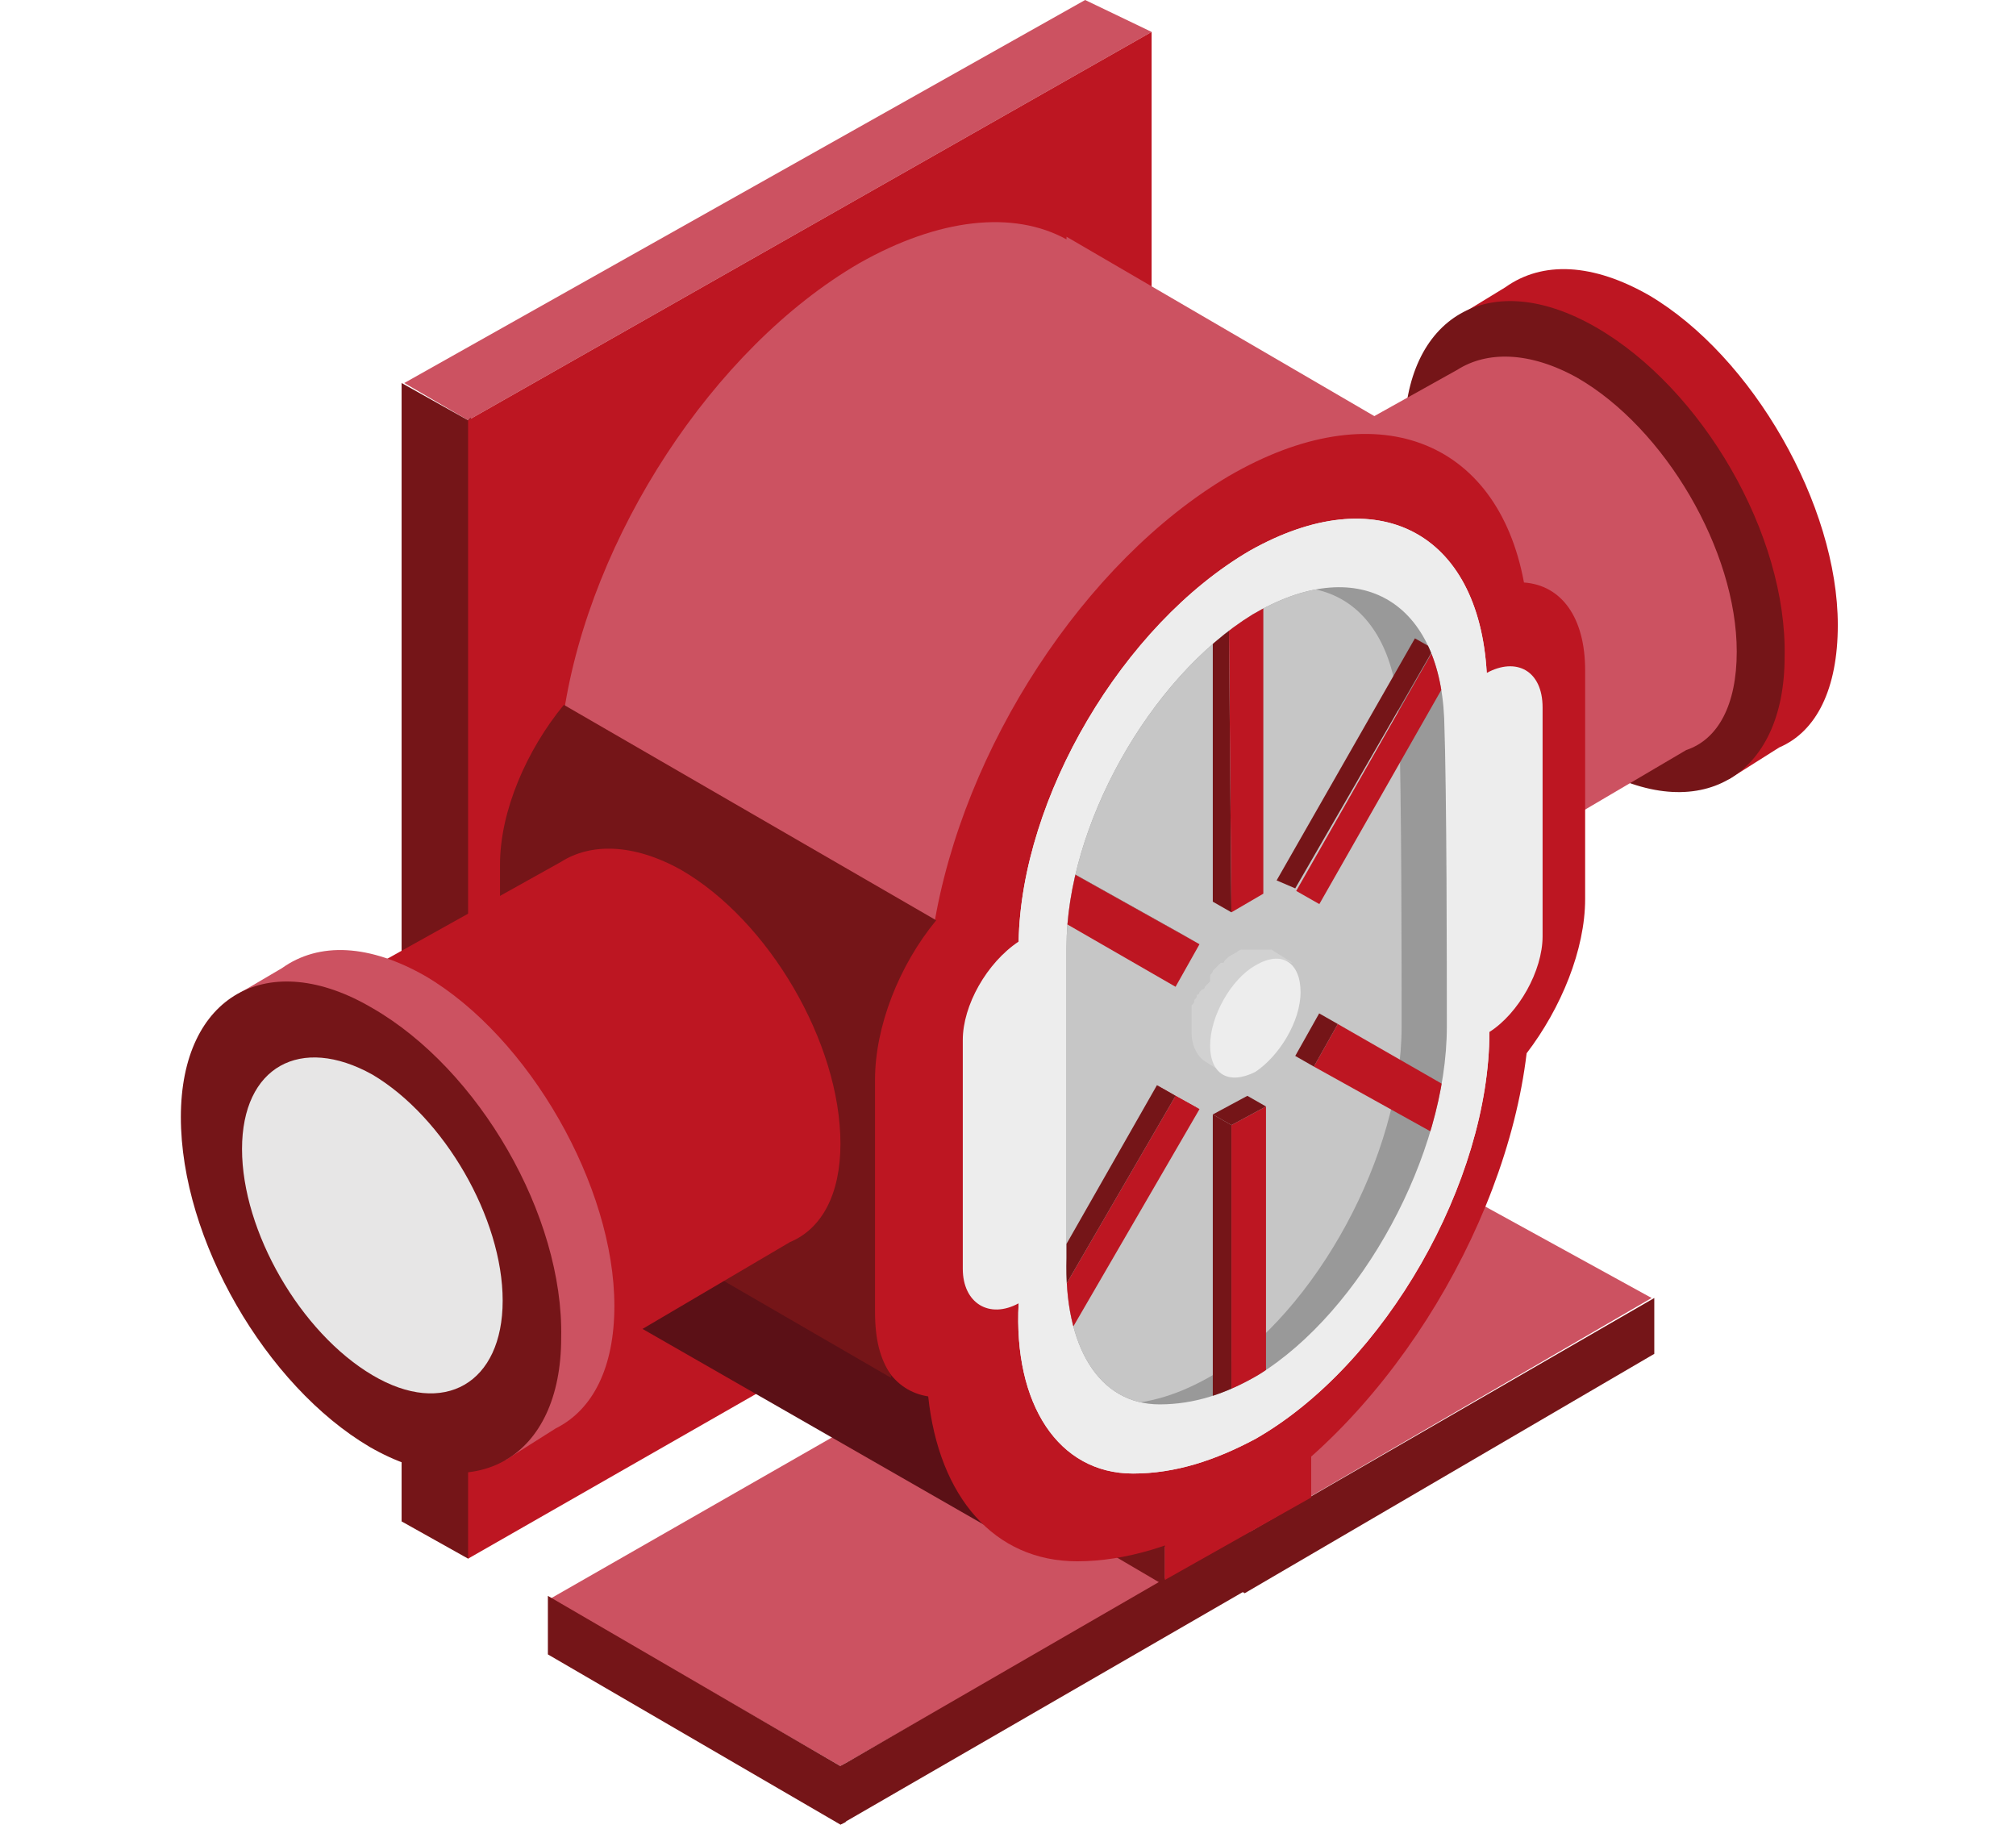 <?xml version="1.0" encoding="utf-8"?>
<!-- Generator: Adobe Illustrator 23.0.3, SVG Export Plug-In . SVG Version: 6.00 Build 0)  -->
<svg version="1.1" xmlns="http://www.w3.org/2000/svg" xmlns:xlink="http://www.w3.org/1999/xlink" x="0px" y="0px"
	 viewBox="0 0 75.8 68.6" style="enable-background:new 0 0 75.8 68.6;" xml:space="preserve">
<style type="text/css">
	.st0{fill:#BFC9E8;}
	.st1{fill:#3458A3;}
	.st2{fill:#A0ADD9;}
	.st3{fill:#264B8C;}
	.st4{fill:#C0CAE9;}
	.st5{fill:#EDEDED;}
	.st6{fill:#3458A5;}
	.st7{fill:#E7E6E6;}
	.st8{fill:#999999;}
	.st9{clip-path:url(#SVGID_2_);}
	.st10{fill:#C6C6C6;}
	.st11{enable-background:new    ;}
	.st12{fill:#D1D1D1;}
	.st13{fill:#6ABA82;}
	.st14{fill:#006E32;}
	.st15{fill:#31AA59;}
	.st16{fill:#035426;}
	.st17{clip-path:url(#SVGID_4_);}
	.st18{fill:#CC5261;}
	.st19{fill:#751518;}
	.st20{fill:#BD1622;}
	.st21{fill:#5B1016;}
	.st22{clip-path:url(#SVGID_6_);}
	.st23{fill:#D9D9D9;}
	.st24{fill:#868686;}
	.st25{fill:#B3B4B3;}
	.st26{fill:#636363;}
	.st27{clip-path:url(#SVGID_8_);}
</style>
<g id="Capa_2">
</g>
<g id="Capa_1">
	<g>
		<g>
			<g>
				<polygon class="st18" points="43.3,1.2 17.6,15.8 15.2,14.4 40.8,0 				"/>
			</g>
			<g>
				<g>
					<polygon class="st19" points="15.1,14.4 17.6,15.8 17.7,15.7 17.7,58.5 17.6,58.6 15.1,57.2 					"/>
				</g>
				<g>
					<polygon class="st20" points="17.6,15.8 43.3,1.2 43.3,43.9 17.6,58.6 					"/>
				</g>
			</g>
		</g>
		<g>
			<g>
				<path class="st20" d="M69.1,23.5c0-4.5-3.2-10.1-7.1-12.4c-2.1-1.2-4-1.3-5.4-0.3l-1.8,1.1L65,29.3l1.9-1.2
					C68.3,27.5,69.1,25.9,69.1,23.5z"/>
				<g>
					<path class="st19" d="M60,12.3c4,2.3,7.2,7.8,7.1,12.4c0,4.5-3.2,6.4-7.2,4.1c-3.9-2.3-7.1-7.8-7.1-12.4
						C52.8,11.9,56,10,60,12.3z"/>
				</g>
			</g>
			<g>
				<path class="st18" d="M65.3,24.5c0-3.8-2.7-8.4-6-10.3c-1.8-1-3.4-1-4.5-0.3l-10.4,5.8l8.3,14.8l10.7-6.3
					C64.6,27.8,65.3,26.5,65.3,24.5z"/>
				<g>
					<path class="st3" d="M48.6,20.4c3.3,1.9,6,6.5,6,10.3s-2.7,5.3-6,3.4c-3.3-1.9-6-6.5-5.9-10.3C42.6,20,45.3,18.5,48.6,20.4z"/>
				</g>
			</g>
		</g>
		<g>
			<g>
				<g>
					<polygon class="st18" points="47,57.6 31.6,66.4 20.7,60.1 35.9,51.4 					"/>
				</g>
				<g>
					<g>
						<polygon class="st19" points="20.6,60 31.6,66.4 31.8,66.3 31.8,68.5 31.6,68.6 20.6,62.2 						"/>
					</g>
					<g>
						<polygon class="st19" points="31.6,66.4 47,57.5 47,59.7 31.6,68.6 						"/>
					</g>
				</g>
			</g>
			<g>
				<g>
					<polygon class="st18" points="62.1,48.8 46.8,57.7 35.8,51.3 51,42.7 					"/>
				</g>
				<g>
					<g>
						<polygon class="st19" points="35.8,51.3 46.8,57.7 46.9,57.6 46.9,59.7 46.8,59.9 35.8,53.5 						"/>
					</g>
					<g>
						<polygon class="st19" points="46.8,57.7 62.2,48.8 62.2,50.9 46.8,59.9 						"/>
					</g>
				</g>
			</g>
		</g>
		<g>
			<polygon class="st19" points="32.7,51 43.6,57.3 43.8,57.2 43.8,59.4 43.6,59.5 32.7,53.1 			"/>
			<polygon class="st20" points="43.8,59.4 49.3,56.3 49.3,54.1 43.8,57.2 			"/>
		</g>
		<path class="st18" d="M54,17L40.1,8.9V9c-2-1.1-4.8-0.8-7.8,0.9c-5.5,3.2-10.1,10.3-11.1,16.9l14.1,7.9l0,0
			c0.8-5.2,3.9-10.7,7.8-14.4l1.2-0.4L54,17z"/>
		<path class="st21" d="M23.7,49.7L38,57.9l-2.9-5.4l-14-8C21,44.4,21.3,48,23.7,49.7z"/>
		<g>
			<g>
				<path class="st20" d="M46.2,17.9c5.5-3.2,10.1-1.4,11.1,4c1.4,0.1,2.3,1.3,2.3,3.3v8.6c0,1.9-0.9,4.1-2.2,5.8
					c-0.8,6.7-5.5,14.2-11.2,17.4c-1.9,1.1-3.9,1.7-5.7,1.7c-3.1,0-5.2-2.4-5.6-6.2c-1.3-0.2-2.1-1.4-2.1-3.2v-8.5
					c0-2,0.9-4.2,2.3-5.9C36.2,28.1,40.8,21.1,46.2,17.9z"/>
			</g>
			<g>
				<g>
					<path class="st5" d="M47,20.7c4.8-2.7,8.6-0.7,8.9,4.6c1.1-0.6,2.1-0.1,2.1,1.3v8.6c0,1.3-0.9,2.9-2,3.6
						c0,5.6-3.9,12.5-8.8,15.3c-1.5,0.8-3,1.3-4.6,1.3c-2.8,0-4.5-2.6-4.3-6.4c-1.1,0.6-2.1,0-2.1-1.3v-8.6c0-1.3,0.9-2.9,2.1-3.7
						C38.4,30,42.2,23.5,47,20.7z"/>
				</g>
			</g>
		</g>
		<g>
			<path class="st19" d="M33.5,51.7c-0.4-0.6-0.6-1.3-0.6-2.4v-8.7c0-2,0.9-4.3,2.3-6l-14-8.1c-1.4,1.7-2.4,4-2.4,6v8.7
				c0,1.9,0.8,3.1,2.1,3.3l12.6,7.3V51.7z"/>
		</g>
		<g>
			<g>
				<path class="st20" d="M31.6,43c0-3.8-2.7-8.4-6-10.3c-1.8-1-3.4-1-4.5-0.3l-10.4,5.8L19,53l10.7-6.3
					C30.9,46.2,31.6,44.9,31.6,43z"/>
				<g>
					<path class="st3" d="M14.9,38.8c3.3,1.9,6,6.5,6,10.3s-2.7,5.3-6,3.4S8.9,46,9,42.2C8.9,38.4,11.6,36.9,14.9,38.8z"/>
				</g>
			</g>
			<g>
				<path class="st18" d="M23.1,49.1c0-4.5-3.2-10.1-7.1-12.4c-2.1-1.2-4-1.3-5.4-0.3l-1.7,1L19,54.9l1.9-1.2
					C22.3,53,23.1,51.4,23.1,49.1z"/>
				<g>
					<path class="st19" d="M14,37.9c4,2.3,7.2,7.8,7.1,12.4c0,4.5-3.2,6.4-7.2,4.1C10,52.1,6.8,46.6,6.8,42
						C6.8,37.4,10.1,35.6,14,37.9z"/>
				</g>
				<g>
					<path class="st7" d="M14,40.4c2.7,1.6,4.9,5.4,4.9,8.5s-2.2,4.4-4.9,2.8s-4.9-5.4-4.9-8.5C9.1,40.1,11.3,38.9,14,40.4z"/>
				</g>
			</g>
		</g>
		<g>
			<g>
				<g>
					<path class="st5" d="M47,20.7c4.8-2.7,8.6-0.7,8.9,4.6c0.1,3.3,0.1,11,0.1,13.5c0,5.6-3.9,12.5-8.8,15.3
						c-1.5,0.8-3,1.3-4.6,1.3c-2.8,0-4.5-2.6-4.3-6.4c-0.1-2.8-0.1-11.4,0-13.6C38.4,30,42.2,23.5,47,20.7z"/>
				</g>
			</g>
			<g>
				<g>
					<path class="st8" d="M47.1,23.1c3.9-2.3,7-0.6,7.2,3.9c0.1,2.8,0.1,9.4,0.1,11.6c0,4.8-3.2,10.7-7.1,13.1
						c-1.2,0.7-2.4,1.1-3.7,1.1c-2.3,0-3.6-2.2-3.5-5.5c0-2.4,0-9.8,0-11.7C40.1,31.1,43.2,25.5,47.1,23.1z"/>
				</g>
			</g>
			<g>
				<defs>
					<path id="SVGID_5_" d="M47.1,23.1c3.9-2.3,7-0.6,7.2,3.9c0.1,2.8,0.1,9.4,0.1,11.6c0,4.8-3.2,10.7-7.1,13.1
						c-1.2,0.7-2.4,1.1-3.7,1.1c-2.3,0-3.6-2.2-3.5-5.5c0-2.4,0-9.8,0-11.7C40.1,31.1,43.2,25.5,47.1,23.1z"/>
				</defs>
				<clipPath id="SVGID_2_">
					<use xlink:href="#SVGID_5_"  style="overflow:visible;"/>
				</clipPath>
				<g class="st9">
					<g>
						<g>
							<path class="st10" d="M45.4,23.1c3.9-2.3,7-0.6,7.2,3.9c0.1,2.8,0.1,9.4,0.1,11.6c0,4.8-3.2,10.7-7.1,13.1
								c-1.2,0.7-2.4,1.1-3.7,1.1c-2.3,0-3.6-2.2-3.5-5.5c0-2.4,0-9.8,0-11.7C38.4,31.1,41.5,25.5,45.4,23.1z"/>
						</g>
					</g>
					<g>
						<g class="st11">
							<g>
								<polygon class="st20" points="47.5,22 47.5,33.6 46.3,34.3 46.2,22.8 								"/>
							</g>
							<g>
								<polygon class="st19" points="46.3,34.3 45.6,33.9 45.6,22.4 46.2,22.8 								"/>
							</g>
							<g>
								<polygon class="st20" points="46.2,22.8 45.6,22.4 46.8,21.6 47.5,22 								"/>
							</g>
						</g>
						<g class="st11">
							<g>
								<polygon class="st20" points="47.6,41.6 47.6,52.4 46.3,53.1 46.3,42.3 								"/>
							</g>
							<g>
								<polygon class="st19" points="46.3,53.1 45.6,52.7 45.6,41.9 46.3,42.3 								"/>
							</g>
							<g>
								<polygon class="st19" points="46.3,42.3 45.6,41.9 46.9,41.2 47.6,41.6 								"/>
							</g>
						</g>
						<g class="st11">
							<g>
								<polygon class="st20" points="39.2,32.2 45.1,35.5 44.2,37.1 38.3,33.7 								"/>
							</g>
							<g>
								<polygon class="st19" points="39.2,32.2 38.5,31.8 44.4,35.1 45.1,35.5 								"/>
							</g>
							<g>
								<polygon class="st20" points="38.3,33.7 37.6,33.3 38.5,31.8 39.2,32.2 								"/>
							</g>
						</g>
						<g class="st11">
							<g>
								<polygon class="st20" points="50.3,38.5 55.7,41.6 54.8,43.1 49.4,40.1 								"/>
							</g>
							<g>
								<polygon class="st20" points="50.3,38.5 49.6,38.1 55,41.2 55.7,41.6 								"/>
							</g>
							<g>
								<polygon class="st19" points="49.4,40.1 48.7,39.7 49.6,38.1 50.3,38.5 								"/>
							</g>
						</g>
						<g class="st11">
							<g>
								
									<rect x="46.5" y="28.7" transform="matrix(0.495 -0.869 0.869 0.495 0.779 59.698)" class="st20" width="10.5" height="1"/>
							</g>
							<g>
								<polygon class="st20" points="53.9,24.4 53.2,24 54.1,24.5 54.8,24.9 								"/>
							</g>
							<g>
								<polygon class="st19" points="48.7,33.4 48,33.1 53.2,24 53.9,24.4 								"/>
							</g>
						</g>
						<g class="st11">
							<g>
								<polygon class="st20" points="44.2,41.2 45.1,41.7 39.7,51 38.8,50.5 								"/>
							</g>
							<g>
								<polygon class="st20" points="44.2,41.2 43.5,40.8 44.4,41.4 45.1,41.7 								"/>
							</g>
							<g>
								<polygon class="st19" points="38.8,50.5 38.2,50.1 43.5,40.8 44.2,41.2 								"/>
							</g>
						</g>
					</g>
					<g>
						<g class="st11">
							<path class="st12" d="M45.6,38.8c0-0.1,0-0.3,0.1-0.4c0,0,0,0,0,0c0-0.1,0.1-0.3,0.2-0.4c0,0,0,0,0,0
								c0.1-0.1,0.1-0.3,0.2-0.4c0,0,0,0,0,0c0.1-0.1,0.2-0.3,0.2-0.4c0,0,0,0,0,0c0.1-0.1,0.2-0.2,0.3-0.3c0,0,0,0,0.1-0.1
								c0,0,0.1-0.1,0.1-0.1c0.2-0.2,0.3-0.3,0.5-0.4c0.1-0.1,0.2-0.1,0.3-0.1c0,0,0,0,0.1,0c0.1,0,0.2-0.1,0.3-0.1c0,0,0,0,0,0
								c0.1,0,0.2,0,0.3,0c0,0,0,0,0,0c0.1,0,0.2,0.1,0.3,0.1l-0.8-0.5c0,0,0,0,0,0c0,0-0.1,0-0.1,0c0,0-0.1,0-0.1,0c0,0,0,0-0.1,0
								c0,0,0,0,0,0c0,0,0,0,0,0c0,0-0.1,0-0.1,0c0,0-0.1,0-0.1,0c0,0,0,0,0,0c0,0,0,0,0,0c0,0,0,0-0.1,0c0,0-0.1,0-0.2,0
								c0,0,0,0-0.1,0c0,0,0,0-0.1,0c0,0-0.1,0-0.1,0c-0.1,0-0.2,0.1-0.2,0.1c-0.2,0.1-0.4,0.2-0.5,0.4c0,0,0,0-0.1,0
								c0,0,0,0-0.1,0.1c0,0,0,0-0.1,0.1c0,0,0,0-0.1,0.1c0,0.1-0.1,0.1-0.1,0.2c0,0,0,0,0,0.1c0,0,0,0,0,0c0,0,0,0,0,0.1
								c0,0-0.1,0.1-0.1,0.1c0,0-0.1,0.1-0.1,0.1c0,0,0,0,0,0c0,0,0,0,0,0c0,0,0,0.1-0.1,0.1c0,0-0.1,0.1-0.1,0.1c0,0,0,0.1-0.1,0.1
								c0,0,0,0,0,0c0,0,0,0,0,0c0,0.1,0,0.1-0.1,0.2c0,0.1,0,0.1-0.1,0.2c0,0,0,0.1,0,0.1c0,0,0,0,0,0c0,0,0,0,0,0.1
								c0,0.1,0,0.1,0,0.2c0,0,0,0.1,0,0.1c0,0,0,0,0,0.1c0,0,0,0,0,0.1c0,0.1,0,0.2,0,0.3c0,0.5,0.2,0.9,0.5,1.1l0.8,0.5
								c-0.3-0.2-0.5-0.6-0.5-1.1C45.5,39.1,45.5,39,45.6,38.8C45.5,38.8,45.6,38.8,45.6,38.8z"/>
							<g>
								<path class="st5" d="M47.2,36.3c1-0.6,1.7-0.1,1.7,1c0,1.1-0.8,2.4-1.7,3c-1,0.5-1.7,0.1-1.7-1
									C45.5,38.2,46.3,36.8,47.2,36.3z"/>
							</g>
						</g>
					</g>
				</g>
			</g>
		</g>
	</g>
</g>
</svg>
